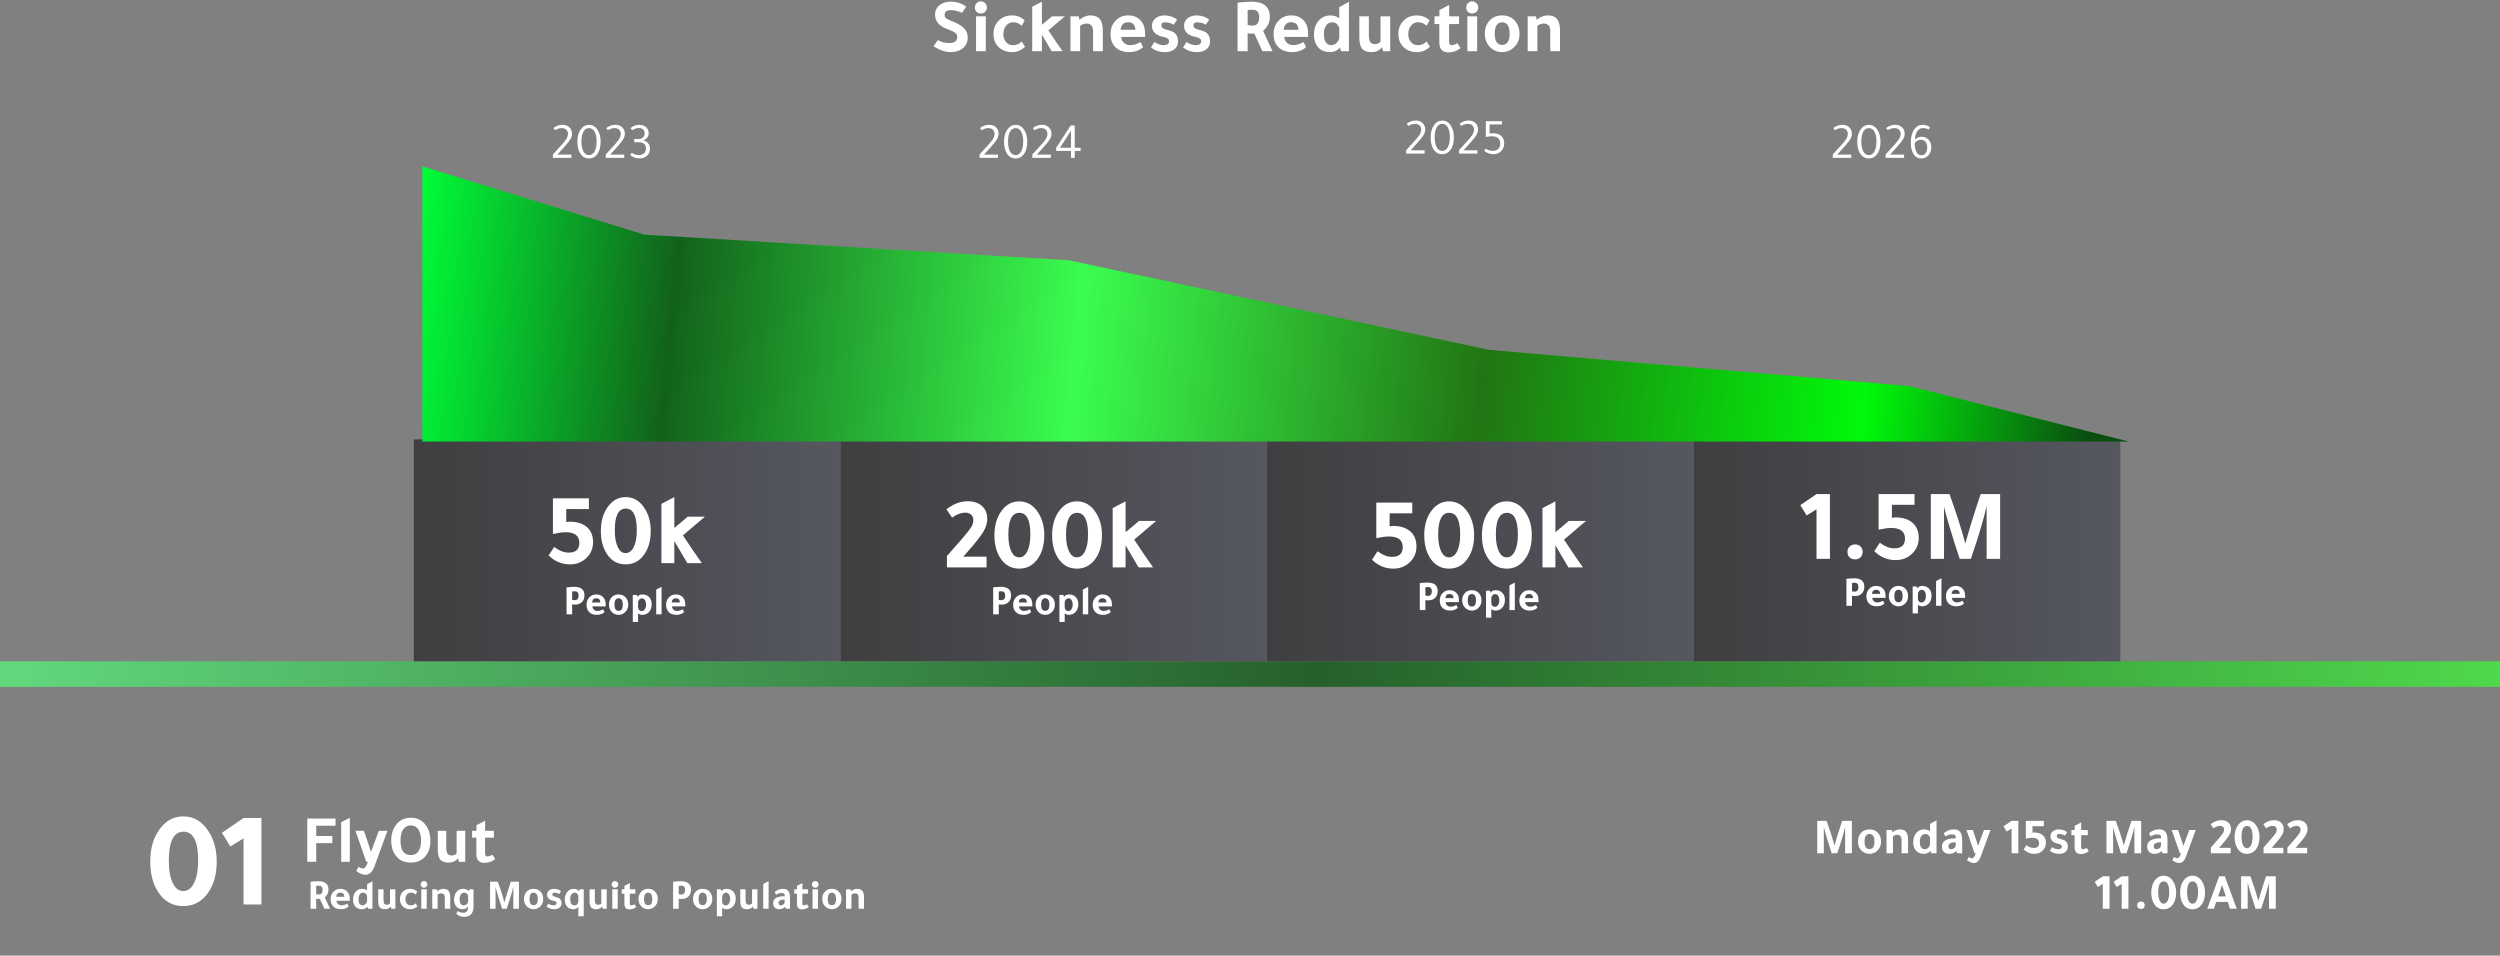 <svg width="586" height="224" viewBox="0 0 586 224" fill="none" xmlns="http://www.w3.org/2000/svg">
<rect x="0" y="0" width="586" height="224" fill="#808080" stroke="none"/>
<path d="M494.468 205.404V213H492.896V207.192C492.784 207.264 492.62 207.364 492.404 207.492C492.092 207.676 491.868 207.816 491.732 207.912C491.628 207.736 491.452 207.444 491.204 207.036L491.132 206.928C491.076 206.824 491.032 206.748 491 206.7C491.256 206.516 491.66 206.24 492.212 205.872C492.5 205.68 492.728 205.524 492.896 205.404H494.468ZM498.898 205.404V213H497.326V207.192C497.214 207.264 497.05 207.364 496.834 207.492C496.522 207.676 496.298 207.816 496.162 207.912C496.058 207.736 495.882 207.444 495.634 207.036L495.562 206.928C495.506 206.824 495.462 206.748 495.43 206.7C495.686 206.516 496.09 206.24 496.642 205.872C496.93 205.68 497.158 205.524 497.326 205.404H498.898ZM502.727 212.172C502.727 212.18 502.727 212.188 502.727 212.196C502.727 212.452 502.647 212.66 502.487 212.82C502.327 212.98 502.115 213.06 501.851 213.06C501.579 213.06 501.359 212.98 501.191 212.82C501.031 212.652 500.951 212.432 500.951 212.16V212.136C500.967 211.888 501.055 211.688 501.215 211.536C501.383 211.384 501.595 211.308 501.851 211.308C502.115 211.308 502.327 211.388 502.487 211.548C502.647 211.708 502.727 211.916 502.727 212.172ZM507.157 205.26C508.085 205.26 508.829 205.704 509.389 206.592C509.861 207.328 510.097 208.204 510.097 209.22C510.097 210.444 509.797 211.424 509.197 212.16C508.669 212.816 507.989 213.144 507.157 213.144C506.205 213.144 505.461 212.72 504.925 211.872C504.477 211.168 504.253 210.284 504.253 209.22C504.253 208.036 504.549 207.064 505.141 206.304C505.677 205.608 506.349 205.26 507.157 205.26ZM507.181 206.604C506.317 206.604 505.885 207.452 505.885 209.148C505.885 210.004 506.009 210.676 506.257 211.164C506.481 211.604 506.777 211.824 507.145 211.824C507.553 211.824 507.873 211.588 508.105 211.116C508.345 210.636 508.465 209.98 508.465 209.148C508.465 207.452 508.037 206.604 507.181 206.604ZM513.919 205.26C514.847 205.26 515.591 205.704 516.151 206.592C516.623 207.328 516.859 208.204 516.859 209.22C516.859 210.444 516.559 211.424 515.959 212.16C515.431 212.816 514.751 213.144 513.919 213.144C512.967 213.144 512.223 212.72 511.687 211.872C511.239 211.168 511.015 210.284 511.015 209.22C511.015 208.036 511.311 207.064 511.903 206.304C512.439 205.608 513.111 205.26 513.919 205.26ZM513.943 206.604C513.079 206.604 512.647 207.452 512.647 209.148C512.647 210.004 512.771 210.676 513.019 211.164C513.243 211.604 513.539 211.824 513.907 211.824C514.315 211.824 514.635 211.588 514.867 211.116C515.107 210.636 515.227 209.98 515.227 209.148C515.227 207.452 514.799 206.604 513.943 206.604ZM520.176 205.404H521.496L524.292 213H522.696C522.56 212.6 522.392 212.072 522.192 211.416H519.468C519.356 211.776 519.184 212.304 518.952 213H517.38L520.176 205.404ZM520.848 207.456C520.624 208.088 520.316 208.976 519.924 210.12H521.748C521.372 209.016 521.072 208.128 520.848 207.456ZM529.356 211.2C529.804 209.56 530.404 207.628 531.156 205.404H533.436V213H531.852V206.832C531.476 208.456 530.86 210.512 530.004 213H528.696C527.792 210.256 527.18 208.22 526.86 206.892V213H525.312V205.404H527.496C528.248 207.452 528.868 209.384 529.356 211.2Z" fill="white"/>
<path d="M430.004 198.2C430.452 196.56 431.052 194.628 431.804 192.404H434.084V200H432.5V193.832C432.124 195.456 431.508 197.512 430.652 200H429.344C428.44 197.256 427.828 195.22 427.508 193.892V200H425.96V192.404H428.144C428.896 194.452 429.516 196.384 430.004 198.2ZM438.211 194.408C439.107 194.408 439.803 194.724 440.299 195.356C440.715 195.884 440.923 196.528 440.923 197.288C440.923 198.176 440.615 198.896 439.999 199.448C439.487 199.912 438.891 200.144 438.211 200.144C437.419 200.144 436.755 199.848 436.219 199.256C435.739 198.72 435.499 198.064 435.499 197.288C435.499 196.408 435.767 195.696 436.303 195.152C436.791 194.656 437.427 194.408 438.211 194.408ZM438.211 199.016C438.987 199.016 439.375 198.44 439.375 197.288C439.375 196.088 438.987 195.488 438.211 195.488C437.435 195.488 437.047 196.088 437.047 197.288C437.047 198.44 437.435 199.016 438.211 199.016ZM443.663 195.08C443.823 194.896 444.063 194.74 444.383 194.612C444.703 194.476 445.007 194.408 445.295 194.408C445.983 194.408 446.479 194.596 446.783 194.972C447.095 195.348 447.251 195.956 447.251 196.796V200H445.727V196.856C445.727 196.072 445.379 195.68 444.683 195.68C444.507 195.68 444.319 195.72 444.119 195.8C443.919 195.872 443.783 195.956 443.711 196.052V200H442.199V194.552H443.483C443.523 194.76 443.563 194.936 443.603 195.08H443.663ZM452.708 200L452.492 199.424C452.364 199.632 452.156 199.804 451.868 199.94C451.58 200.076 451.284 200.144 450.98 200.144C450.124 200.144 449.472 199.86 449.024 199.292C448.648 198.82 448.46 198.212 448.46 197.468C448.46 196.42 448.764 195.612 449.372 195.044C449.828 194.62 450.376 194.408 451.016 194.408C451.568 194.408 452.032 194.56 452.408 194.864V193.124L453.92 192.284V200H452.708ZM452.408 197.924V196.4C452.352 196.136 452.224 195.92 452.024 195.752C451.832 195.576 451.604 195.488 451.34 195.488C450.932 195.488 450.608 195.648 450.368 195.968C450.128 196.288 450.008 196.72 450.008 197.264C450.008 198.456 450.396 199.052 451.172 199.052C451.46 199.052 451.728 198.94 451.976 198.716C452.224 198.484 452.368 198.22 452.408 197.924ZM459.938 200H458.726L458.606 199.484C458.078 199.924 457.542 200.144 456.998 200.144C455.79 200.144 455.186 199.556 455.186 198.38C455.186 197.796 455.438 197.34 455.942 197.012C456.454 196.676 457.21 196.508 458.21 196.508H458.462V196.484C458.462 196.14 458.39 195.904 458.246 195.776C458.102 195.648 457.842 195.584 457.466 195.584C456.938 195.584 456.454 195.752 456.014 196.088C455.87 195.824 455.734 195.564 455.606 195.308C456.062 194.956 456.458 194.72 456.794 194.6C457.138 194.472 457.546 194.408 458.018 194.408C459.298 194.408 459.938 195.208 459.938 196.808V200ZM458.414 197.432H458.234C457.778 197.432 457.41 197.512 457.13 197.672C456.85 197.832 456.71 198.044 456.71 198.308C456.71 198.804 456.926 199.052 457.358 199.052C457.622 199.052 457.854 198.976 458.054 198.824C458.254 198.672 458.374 198.48 458.414 198.248V197.432ZM466.562 194.552C466.242 195.448 465.802 196.652 465.242 198.164C464.834 199.292 464.514 200.168 464.282 200.792C463.906 201.792 463.378 202.292 462.698 202.292C462.17 202.292 461.626 202.064 461.066 201.608C461.226 201.336 461.362 201.096 461.474 200.888C461.77 201.08 462.03 201.176 462.254 201.176C462.582 201.176 462.874 200.784 463.13 200H462.842L460.934 194.552H462.434C462.522 194.816 462.658 195.228 462.842 195.788L462.914 195.98C463.258 197.02 463.506 197.784 463.658 198.272L465.05 194.552H466.562ZM473.093 192.404V200H471.521V194.192C471.409 194.264 471.245 194.364 471.029 194.492C470.717 194.676 470.493 194.816 470.357 194.912C470.253 194.736 470.077 194.444 469.829 194.036L469.757 193.928C469.701 193.824 469.657 193.748 469.625 193.7C469.881 193.516 470.285 193.24 470.837 192.872C471.125 192.68 471.353 192.524 471.521 192.404H473.093ZM479.071 193.664H476.419V195.2C476.515 195.16 476.647 195.14 476.815 195.14C477.695 195.14 478.379 195.36 478.867 195.8C479.331 196.224 479.563 196.804 479.563 197.54C479.563 198.316 479.275 198.96 478.699 199.472C478.195 199.92 477.583 200.144 476.863 200.144C475.903 200.144 475.067 199.796 474.355 199.1L475.003 198.104C475.587 198.544 476.151 198.764 476.695 198.764C477.535 198.764 477.955 198.388 477.955 197.636C477.955 196.796 477.415 196.376 476.335 196.376C475.959 196.376 475.467 196.444 474.859 196.58V192.404H479.071V193.664ZM484.016 195.872C483.624 195.616 483.176 195.488 482.672 195.488C482.288 195.488 482.096 195.652 482.096 195.98C482.096 196.284 482.356 196.5 482.876 196.628C483.524 196.788 483.964 196.968 484.196 197.168C484.532 197.456 484.7 197.888 484.7 198.464C484.7 198.976 484.516 199.384 484.148 199.688C483.788 199.992 483.3 200.144 482.684 200.144C481.812 200.144 481.076 199.896 480.476 199.4L481.028 198.56C481.444 198.888 481.944 199.052 482.528 199.052C482.76 199.052 482.948 198.996 483.092 198.884C483.236 198.772 483.308 198.624 483.308 198.44C483.308 198.104 483.024 197.884 482.456 197.78C481.24 197.548 480.632 196.956 480.632 196.004C480.632 195.548 480.816 195.168 481.184 194.864C481.56 194.56 482.028 194.408 482.588 194.408C483.348 194.408 484.008 194.628 484.568 195.068L484.016 195.872ZM489.376 195.764H487.816V198.464C487.816 198.864 487.948 199.064 488.212 199.064C488.452 199.064 488.752 198.96 489.112 198.752L489.616 199.52C489.048 199.968 488.42 200.192 487.732 200.192C486.772 200.192 486.292 199.664 486.292 198.608V195.764H485.536V194.552H486.304V193.58C486.704 193.364 487.212 193.096 487.828 192.776V194.552H489.376V195.764ZM497.809 198.2C498.257 196.56 498.857 194.628 499.609 192.404H501.889V200H500.305V193.832C499.929 195.456 499.313 197.512 498.457 200H497.149C496.245 197.256 495.633 195.22 495.313 193.892V200H493.765V192.404H495.949C496.701 194.452 497.321 196.384 497.809 198.2ZM508.056 200H506.844L506.724 199.484C506.196 199.924 505.66 200.144 505.116 200.144C503.908 200.144 503.304 199.556 503.304 198.38C503.304 197.796 503.556 197.34 504.06 197.012C504.572 196.676 505.328 196.508 506.328 196.508H506.58V196.484C506.58 196.14 506.508 195.904 506.364 195.776C506.22 195.648 505.96 195.584 505.584 195.584C505.056 195.584 504.572 195.752 504.132 196.088C503.988 195.824 503.852 195.564 503.724 195.308C504.18 194.956 504.576 194.72 504.912 194.6C505.256 194.472 505.664 194.408 506.136 194.408C507.416 194.408 508.056 195.208 508.056 196.808V200ZM506.532 197.432H506.352C505.896 197.432 505.528 197.512 505.248 197.672C504.968 197.832 504.828 198.044 504.828 198.308C504.828 198.804 505.044 199.052 505.476 199.052C505.74 199.052 505.972 198.976 506.172 198.824C506.372 198.672 506.492 198.48 506.532 198.248V197.432ZM514.679 194.552C514.359 195.448 513.919 196.652 513.359 198.164C512.951 199.292 512.631 200.168 512.399 200.792C512.023 201.792 511.495 202.292 510.815 202.292C510.287 202.292 509.743 202.064 509.183 201.608C509.343 201.336 509.479 201.096 509.591 200.888C509.887 201.08 510.147 201.176 510.371 201.176C510.699 201.176 510.991 200.784 511.247 200H510.959L509.051 194.552H510.551C510.639 194.816 510.775 195.228 510.959 195.788L511.031 195.98C511.375 197.02 511.623 197.784 511.775 198.272L513.167 194.552H514.679ZM518.222 200V198.668C518.414 198.452 518.67 198.16 518.99 197.792C519.494 197.232 519.866 196.808 520.106 196.52C520.642 195.88 520.978 195.444 521.114 195.212C521.25 194.972 521.318 194.708 521.318 194.42C521.318 194.18 521.23 193.98 521.054 193.82C520.878 193.66 520.654 193.58 520.382 193.58C519.91 193.58 519.39 193.772 518.822 194.156L518.162 193.196C518.962 192.564 519.798 192.248 520.67 192.248C521.366 192.248 521.922 192.436 522.338 192.812C522.746 193.18 522.95 193.688 522.95 194.336C522.95 194.816 522.79 195.32 522.47 195.848C522.158 196.368 521.546 197.144 520.634 198.176C520.41 198.432 520.246 198.62 520.142 198.74H522.866V200H518.222ZM526.692 192.26C527.62 192.26 528.364 192.704 528.924 193.592C529.396 194.328 529.632 195.204 529.632 196.22C529.632 197.444 529.332 198.424 528.732 199.16C528.204 199.816 527.524 200.144 526.692 200.144C525.74 200.144 524.996 199.72 524.46 198.872C524.012 198.168 523.788 197.284 523.788 196.22C523.788 195.036 524.084 194.064 524.676 193.304C525.212 192.608 525.884 192.26 526.692 192.26ZM526.716 193.604C525.852 193.604 525.42 194.452 525.42 196.148C525.42 197.004 525.544 197.676 525.792 198.164C526.016 198.604 526.312 198.824 526.68 198.824C527.088 198.824 527.408 198.588 527.64 198.116C527.88 197.636 528 196.98 528 196.148C528 194.452 527.572 193.604 526.716 193.604ZM530.574 200V198.668C530.766 198.452 531.022 198.16 531.342 197.792C531.846 197.232 532.218 196.808 532.458 196.52C532.994 195.88 533.33 195.444 533.466 195.212C533.602 194.972 533.67 194.708 533.67 194.42C533.67 194.18 533.582 193.98 533.406 193.82C533.23 193.66 533.006 193.58 532.734 193.58C532.262 193.58 531.742 193.772 531.174 194.156L530.514 193.196C531.314 192.564 532.15 192.248 533.022 192.248C533.718 192.248 534.274 192.436 534.69 192.812C535.098 193.18 535.302 193.688 535.302 194.336C535.302 194.816 535.142 195.32 534.822 195.848C534.51 196.368 533.898 197.144 532.986 198.176C532.762 198.432 532.598 198.62 532.494 198.74H535.218V200H530.574ZM536.164 200V198.668C536.356 198.452 536.612 198.16 536.932 197.792C537.436 197.232 537.808 196.808 538.048 196.52C538.584 195.88 538.92 195.444 539.056 195.212C539.192 194.972 539.26 194.708 539.26 194.42C539.26 194.18 539.172 193.98 538.996 193.82C538.82 193.66 538.596 193.58 538.324 193.58C537.852 193.58 537.332 193.772 536.764 194.156L536.104 193.196C536.904 192.564 537.74 192.248 538.612 192.248C539.308 192.248 539.864 192.436 540.28 192.812C540.688 193.18 540.892 193.688 540.892 194.336C540.892 194.816 540.732 195.32 540.412 195.848C540.1 196.368 539.488 197.144 538.576 198.176C538.352 198.432 538.188 198.62 538.084 198.74H540.808V200H536.164Z" fill="white"/>
<path d="M72.024 202V191.872H78.648V193.552H74.12V195.952H77.896V197.632H74.12V202H72.024ZM81.995 191.68V202H79.979V192.736L81.995 191.68ZM90.822 194.736C90.395 195.931 89.809 197.536 89.062 199.552C88.518 201.056 88.091 202.224 87.782 203.056C87.281 204.389 86.577 205.056 85.67 205.056C84.966 205.056 84.241 204.752 83.494 204.144C83.707 203.781 83.889 203.461 84.038 203.184C84.433 203.44 84.779 203.568 85.078 203.568C85.516 203.568 85.905 203.045 86.246 202H85.862L83.318 194.736H85.318C85.436 195.088 85.617 195.637 85.862 196.384L85.958 196.64C86.417 198.027 86.748 199.045 86.95 199.696L88.806 194.736H90.822ZM96.294 191.68C97.852 191.68 99.052 192.299 99.894 193.536C100.556 194.507 100.887 195.68 100.887 197.056C100.887 198.635 100.455 199.899 99.591 200.848C98.769 201.744 97.671 202.192 96.294 202.192C94.716 202.192 93.516 201.616 92.695 200.464C92.033 199.557 91.703 198.421 91.703 197.056C91.703 195.456 92.135 194.149 92.999 193.136C93.82 192.165 94.918 191.68 96.294 191.68ZM96.294 200.432C97.062 200.432 97.654 200.144 98.07 199.568C98.487 198.981 98.695 198.144 98.695 197.056C98.695 195.893 98.465 194.987 98.007 194.336C97.58 193.76 97.009 193.472 96.294 193.472C95.526 193.472 94.929 193.787 94.502 194.416C94.087 195.045 93.879 195.925 93.879 197.056C93.879 199.307 94.684 200.432 96.294 200.432ZM107.355 201.168C106.822 201.851 106.091 202.192 105.163 202.192C104.246 202.192 103.59 201.957 103.195 201.488C102.811 201.008 102.619 200.208 102.619 199.088V194.736H104.603V198.56C104.603 199.285 104.699 199.797 104.891 200.096C105.083 200.384 105.414 200.528 105.883 200.528C106.086 200.528 106.315 200.475 106.571 200.368C106.827 200.261 106.982 200.149 107.035 200.032V194.736H109.051V202H107.547L107.371 201.168H107.355ZM115.773 196.352H113.693V199.952C113.693 200.485 113.869 200.752 114.221 200.752C114.541 200.752 114.941 200.613 115.421 200.336L116.093 201.36C115.335 201.957 114.498 202.256 113.581 202.256C112.301 202.256 111.661 201.552 111.661 200.144V196.352H110.653V194.736H111.677V193.44C112.21 193.152 112.887 192.795 113.709 192.368V194.736H115.773V196.352Z" fill="white"/>
<path d="M72.8 213V206.68C72.893 206.66 73.157 206.633 73.59 206.6C74.023 206.567 74.353 206.55 74.58 206.55C76.193 206.55 77 207.21 77 208.53C77 209.243 76.71 209.85 76.13 210.35C76.37 210.903 76.78 211.787 77.36 213H76.04C75.713 212.287 75.36 211.52 74.98 210.7C74.907 210.713 74.807 210.72 74.68 210.72C74.387 210.72 74.197 210.693 74.11 210.64V213H72.8ZM74.11 207.67V209.58C74.31 209.64 74.527 209.67 74.76 209.67C75.333 209.67 75.62 209.29 75.62 208.53C75.62 207.91 75.323 207.6 74.73 207.6C74.39 207.6 74.183 207.623 74.11 207.67ZM81.987 211.14H78.867C78.894 211.447 79.017 211.703 79.237 211.91C79.464 212.11 79.731 212.21 80.037 212.21C80.471 212.21 80.924 212.077 81.397 211.81L81.717 212.48C81.237 212.907 80.637 213.12 79.917 213.12C79.144 213.12 78.541 212.9 78.107 212.46C77.694 212.047 77.487 211.477 77.487 210.75C77.487 210.037 77.721 209.447 78.187 208.98C78.607 208.553 79.141 208.34 79.787 208.34C80.507 208.34 81.067 208.583 81.467 209.07C81.814 209.483 81.987 210.02 81.987 210.68V211.14ZM78.797 210.21H80.727C80.694 209.557 80.377 209.23 79.777 209.23C79.197 209.23 78.871 209.557 78.797 210.21ZM86.291 213L86.111 212.52C86.004 212.693 85.831 212.837 85.591 212.95C85.351 213.063 85.104 213.12 84.851 213.12C84.138 213.12 83.594 212.883 83.221 212.41C82.908 212.017 82.751 211.51 82.751 210.89C82.751 210.017 83.004 209.343 83.511 208.87C83.891 208.517 84.348 208.34 84.881 208.34C85.341 208.34 85.728 208.467 86.041 208.72V207.27L87.301 206.57V213H86.291ZM86.041 211.27V210C85.994 209.78 85.888 209.6 85.721 209.46C85.561 209.313 85.371 209.24 85.151 209.24C84.811 209.24 84.541 209.373 84.341 209.64C84.141 209.907 84.041 210.267 84.041 210.72C84.041 211.713 84.364 212.21 85.011 212.21C85.251 212.21 85.474 212.117 85.681 211.93C85.888 211.737 86.008 211.517 86.041 211.27ZM91.617 212.48C91.283 212.907 90.827 213.12 90.247 213.12C89.673 213.12 89.263 212.973 89.017 212.68C88.777 212.38 88.657 211.88 88.657 211.18V208.46H89.897V210.85C89.897 211.303 89.957 211.623 90.077 211.81C90.197 211.99 90.403 212.08 90.697 212.08C90.823 212.08 90.967 212.047 91.127 211.98C91.287 211.913 91.383 211.843 91.417 211.77V208.46H92.677V213H91.737L91.627 212.48H91.617ZM97.847 212.42C97.374 212.887 96.814 213.12 96.167 213.12C95.394 213.12 94.781 212.873 94.327 212.38C93.934 211.947 93.737 211.403 93.737 210.75C93.737 210.017 93.991 209.417 94.497 208.95C94.937 208.543 95.474 208.34 96.107 208.34C96.807 208.34 97.371 208.56 97.797 209L97.417 209.68C97.077 209.38 96.707 209.23 96.307 209.23C95.934 209.23 95.627 209.377 95.387 209.67C95.147 209.957 95.027 210.327 95.027 210.78C95.027 211.2 95.144 211.547 95.377 211.82C95.617 212.087 95.921 212.22 96.287 212.22C96.727 212.22 97.104 212.057 97.417 211.73L97.847 212.42ZM100.023 208.46V213H98.753V208.46H100.023ZM98.603 207.3C98.603 207.087 98.676 206.903 98.823 206.75C98.976 206.59 99.156 206.51 99.363 206.51C99.583 206.51 99.77 206.587 99.923 206.74C100.083 206.893 100.163 207.08 100.163 207.3C100.163 207.533 100.086 207.723 99.933 207.87C99.786 208.017 99.596 208.09 99.363 208.09C99.143 208.09 98.96 208.017 98.813 207.87C98.673 207.717 98.603 207.527 98.603 207.3ZM102.543 208.9C102.676 208.747 102.876 208.617 103.143 208.51C103.409 208.397 103.663 208.34 103.903 208.34C104.476 208.34 104.889 208.497 105.143 208.81C105.403 209.123 105.533 209.63 105.533 210.33V213H104.263V210.38C104.263 209.727 103.973 209.4 103.393 209.4C103.246 209.4 103.089 209.433 102.923 209.5C102.756 209.56 102.643 209.63 102.583 209.71V213H101.323V208.46H102.393C102.426 208.633 102.459 208.78 102.493 208.9H102.543ZM109.72 212.45C109.42 212.897 108.997 213.12 108.45 213.12C107.783 213.12 107.267 212.883 106.9 212.41C106.587 212.01 106.43 211.503 106.43 210.89C106.43 210.017 106.683 209.343 107.19 208.87C107.577 208.517 108.033 208.34 108.56 208.34C108.98 208.34 109.337 208.443 109.63 208.65C109.823 208.783 109.92 208.883 109.92 208.95L110.02 208.46H110.99V212.53C110.99 213.297 110.8 213.887 110.42 214.3C110.047 214.707 109.513 214.91 108.82 214.91C108.1 214.91 107.477 214.67 106.95 214.19L107.27 213.55C107.677 213.817 108.133 213.95 108.64 213.95C109.36 213.95 109.72 213.45 109.72 212.45ZM109.72 210C109.693 209.793 109.59 209.617 109.41 209.47C109.237 209.317 109.043 209.24 108.83 209.24C108.497 209.24 108.23 209.373 108.03 209.64C107.83 209.907 107.73 210.267 107.73 210.72C107.73 211.713 108.057 212.21 108.71 212.21C108.983 212.21 109.22 212.107 109.42 211.9C109.62 211.687 109.72 211.437 109.72 211.15V210ZM118.24 211.5C118.614 210.133 119.114 208.523 119.74 206.67H121.64V213H120.32V207.86C120.007 209.213 119.494 210.927 118.78 213H117.69C116.937 210.713 116.427 209.017 116.16 207.91V213H114.87V206.67H116.69C117.317 208.377 117.834 209.987 118.24 211.5ZM125.079 208.34C125.826 208.34 126.406 208.603 126.819 209.13C127.166 209.57 127.339 210.107 127.339 210.74C127.339 211.48 127.083 212.08 126.569 212.54C126.143 212.927 125.646 213.12 125.079 213.12C124.419 213.12 123.866 212.873 123.419 212.38C123.019 211.933 122.819 211.387 122.819 210.74C122.819 210.007 123.043 209.413 123.489 208.96C123.896 208.547 124.426 208.34 125.079 208.34ZM125.079 212.18C125.726 212.18 126.049 211.7 126.049 210.74C126.049 209.74 125.726 209.24 125.079 209.24C124.433 209.24 124.109 209.74 124.109 210.74C124.109 211.7 124.433 212.18 125.079 212.18ZM131.053 209.56C130.726 209.347 130.353 209.24 129.933 209.24C129.613 209.24 129.453 209.377 129.453 209.65C129.453 209.903 129.669 210.083 130.103 210.19C130.643 210.323 131.009 210.473 131.203 210.64C131.483 210.88 131.623 211.24 131.623 211.72C131.623 212.147 131.469 212.487 131.163 212.74C130.863 212.993 130.456 213.12 129.943 213.12C129.216 213.12 128.603 212.913 128.103 212.5L128.563 211.8C128.909 212.073 129.326 212.21 129.813 212.21C130.006 212.21 130.163 212.163 130.283 212.07C130.403 211.977 130.463 211.853 130.463 211.7C130.463 211.42 130.226 211.237 129.753 211.15C128.739 210.957 128.233 210.463 128.233 209.67C128.233 209.29 128.386 208.973 128.693 208.72C129.006 208.467 129.396 208.34 129.863 208.34C130.496 208.34 131.046 208.523 131.513 208.89L131.053 209.56ZM135.56 214.77V212.53C135.527 212.663 135.383 212.797 135.13 212.93C134.883 213.057 134.647 213.12 134.42 213.12C133.72 213.12 133.19 212.877 132.83 212.39C132.53 211.99 132.38 211.48 132.38 210.86C132.38 210.02 132.627 209.367 133.12 208.9C133.507 208.527 133.977 208.34 134.53 208.34C135.05 208.34 135.46 208.543 135.76 208.95L135.83 208.46H136.83V214.77H135.56ZM135.56 211.16V210.05C135.56 210.043 135.56 210.033 135.56 210.02C135.56 209.833 135.473 209.657 135.3 209.49C135.133 209.323 134.953 209.24 134.76 209.24C134.427 209.24 134.16 209.373 133.96 209.64C133.76 209.907 133.66 210.267 133.66 210.72C133.66 211.713 134.003 212.21 134.69 212.21C134.943 212.21 135.15 212.117 135.31 211.93C135.477 211.743 135.56 211.503 135.56 211.21C135.56 211.19 135.56 211.173 135.56 211.16ZM141.148 212.48C140.814 212.907 140.358 213.12 139.778 213.12C139.204 213.12 138.794 212.973 138.548 212.68C138.308 212.38 138.188 211.88 138.188 211.18V208.46H139.428V210.85C139.428 211.303 139.488 211.623 139.608 211.81C139.728 211.99 139.934 212.08 140.228 212.08C140.354 212.08 140.498 212.047 140.658 211.98C140.818 211.913 140.914 211.843 140.948 211.77V208.46H142.208V213H141.268L141.158 212.48H141.148ZM144.789 208.46V213H143.519V208.46H144.789ZM143.369 207.3C143.369 207.087 143.442 206.903 143.589 206.75C143.742 206.59 143.922 206.51 144.129 206.51C144.349 206.51 144.535 206.587 144.689 206.74C144.849 206.893 144.929 207.08 144.929 207.3C144.929 207.533 144.852 207.723 144.699 207.87C144.552 208.017 144.362 208.09 144.129 208.09C143.909 208.09 143.725 208.017 143.579 207.87C143.439 207.717 143.369 207.527 143.369 207.3ZM148.928 209.47H147.628V211.72C147.628 212.053 147.738 212.22 147.958 212.22C148.158 212.22 148.408 212.133 148.708 211.96L149.128 212.6C148.655 212.973 148.132 213.16 147.558 213.16C146.758 213.16 146.358 212.72 146.358 211.84V209.47H145.728V208.46H146.368V207.65C146.702 207.47 147.125 207.247 147.638 206.98V208.46H148.928V209.47ZM151.925 208.34C152.672 208.34 153.252 208.603 153.665 209.13C154.012 209.57 154.185 210.107 154.185 210.74C154.185 211.48 153.928 212.08 153.415 212.54C152.988 212.927 152.492 213.12 151.925 213.12C151.265 213.12 150.712 212.873 150.265 212.38C149.865 211.933 149.665 211.387 149.665 210.74C149.665 210.007 149.888 209.413 150.335 208.96C150.742 208.547 151.272 208.34 151.925 208.34ZM151.925 212.18C152.572 212.18 152.895 211.7 152.895 210.74C152.895 209.74 152.572 209.24 151.925 209.24C151.278 209.24 150.955 209.74 150.955 210.74C150.955 211.7 151.278 212.18 151.925 212.18ZM157.771 213V206.68C157.864 206.66 158.127 206.633 158.561 206.6C158.994 206.567 159.324 206.55 159.551 206.55C161.164 206.55 161.971 207.21 161.971 208.53C161.971 209.35 161.691 209.95 161.131 210.33C160.757 210.59 160.317 210.72 159.811 210.72C159.411 210.72 159.167 210.693 159.081 210.64V213H157.771ZM159.081 207.67V209.58C159.254 209.647 159.471 209.68 159.731 209.68C159.997 209.68 160.207 209.587 160.361 209.4C160.514 209.207 160.591 208.943 160.591 208.61C160.591 207.937 160.294 207.6 159.701 207.6C159.361 207.6 159.154 207.623 159.081 207.67ZM164.708 208.34C165.455 208.34 166.035 208.603 166.448 209.13C166.795 209.57 166.968 210.107 166.968 210.74C166.968 211.48 166.712 212.08 166.198 212.54C165.772 212.927 165.275 213.12 164.708 213.12C164.048 213.12 163.495 212.873 163.048 212.38C162.648 211.933 162.448 211.387 162.448 210.74C162.448 210.007 162.672 209.413 163.118 208.96C163.525 208.547 164.055 208.34 164.708 208.34ZM164.708 212.18C165.355 212.18 165.678 211.7 165.678 210.74C165.678 209.74 165.355 209.24 164.708 209.24C164.062 209.24 163.738 209.74 163.738 210.74C163.738 211.7 164.062 212.18 164.708 212.18ZM168.982 208.46L169.102 208.89C169.382 208.523 169.775 208.34 170.282 208.34C170.995 208.34 171.552 208.58 171.952 209.06C172.292 209.473 172.462 210 172.462 210.64C172.462 211.48 172.208 212.127 171.702 212.58C171.302 212.94 170.812 213.12 170.232 213.12C170.058 213.12 169.875 213.083 169.682 213.01C169.488 212.937 169.352 212.853 169.272 212.76V214.78H168.032V208.46H168.982ZM169.272 210.23V211.39C169.272 211.623 169.352 211.823 169.512 211.99C169.678 212.157 169.872 212.24 170.092 212.24C170.392 212.24 170.642 212.097 170.842 211.81C171.042 211.523 171.142 211.167 171.142 210.74C171.142 210.287 171.052 209.927 170.872 209.66C170.698 209.387 170.462 209.25 170.162 209.25C169.928 209.25 169.722 209.35 169.542 209.55C169.362 209.743 169.272 209.97 169.272 210.23ZM176.48 212.48C176.147 212.907 175.69 213.12 175.11 213.12C174.537 213.12 174.127 212.973 173.88 212.68C173.64 212.38 173.52 211.88 173.52 211.18V208.46H174.76V210.85C174.76 211.303 174.82 211.623 174.94 211.81C175.06 211.99 175.267 212.08 175.56 212.08C175.687 212.08 175.83 212.047 175.99 211.98C176.15 211.913 176.247 211.843 176.28 211.77V208.46H177.54V213H176.6L176.49 212.48H176.48ZM180.161 206.55V213H178.901V207.21L180.161 206.55ZM185.178 213H184.168L184.068 212.57C183.628 212.937 183.181 213.12 182.728 213.12C181.721 213.12 181.218 212.63 181.218 211.65C181.218 211.163 181.428 210.783 181.848 210.51C182.275 210.23 182.905 210.09 183.738 210.09H183.948V210.07C183.948 209.783 183.888 209.587 183.768 209.48C183.648 209.373 183.431 209.32 183.118 209.32C182.678 209.32 182.275 209.46 181.908 209.74C181.788 209.52 181.675 209.303 181.568 209.09C181.948 208.797 182.278 208.6 182.558 208.5C182.845 208.393 183.185 208.34 183.578 208.34C184.645 208.34 185.178 209.007 185.178 210.34V213ZM183.908 210.86H183.758C183.378 210.86 183.071 210.927 182.838 211.06C182.605 211.193 182.488 211.37 182.488 211.59C182.488 212.003 182.668 212.21 183.028 212.21C183.248 212.21 183.441 212.147 183.608 212.02C183.775 211.893 183.875 211.733 183.908 211.54V210.86ZM189.377 209.47H188.077V211.72C188.077 212.053 188.187 212.22 188.407 212.22C188.607 212.22 188.857 212.133 189.157 211.96L189.577 212.6C189.104 212.973 188.581 213.16 188.007 213.16C187.207 213.16 186.807 212.72 186.807 211.84V209.47H186.177V208.46H186.817V207.65C187.151 207.47 187.574 207.247 188.087 206.98V208.46H189.377V209.47ZM191.732 208.46V213H190.462V208.46H191.732ZM190.312 207.3C190.312 207.087 190.385 206.903 190.532 206.75C190.685 206.59 190.865 206.51 191.072 206.51C191.292 206.51 191.479 206.587 191.632 206.74C191.792 206.893 191.872 207.08 191.872 207.3C191.872 207.533 191.795 207.723 191.642 207.87C191.495 208.017 191.305 208.09 191.072 208.09C190.852 208.09 190.669 208.017 190.522 207.87C190.382 207.717 190.312 207.527 190.312 207.3ZM194.992 208.34C195.738 208.34 196.318 208.603 196.732 209.13C197.078 209.57 197.252 210.107 197.252 210.74C197.252 211.48 196.995 212.08 196.482 212.54C196.055 212.927 195.558 213.12 194.992 213.12C194.332 213.12 193.778 212.873 193.332 212.38C192.932 211.933 192.732 211.387 192.732 210.74C192.732 210.007 192.955 209.413 193.402 208.96C193.808 208.547 194.338 208.34 194.992 208.34ZM194.992 212.18C195.638 212.18 195.962 211.7 195.962 210.74C195.962 209.74 195.638 209.24 194.992 209.24C194.345 209.24 194.022 209.74 194.022 210.74C194.022 211.7 194.345 212.18 194.992 212.18ZM199.535 208.9C199.668 208.747 199.868 208.617 200.135 208.51C200.401 208.397 200.655 208.34 200.895 208.34C201.468 208.34 201.881 208.497 202.135 208.81C202.395 209.123 202.525 209.63 202.525 210.33V213H201.255V210.38C201.255 209.727 200.965 209.4 200.385 209.4C200.238 209.4 200.081 209.433 199.915 209.5C199.748 209.56 199.635 209.63 199.575 209.71V213H198.315V208.46H199.385C199.418 208.633 199.451 208.78 199.485 208.9H199.535Z" fill="white"/>
<path d="M42.96 191.36C45.435 191.36 47.419 192.544 48.912 194.912C50.171 196.875 50.8 199.211 50.8 201.92C50.8 205.184 50 207.797 48.4 209.76C46.992 211.509 45.179 212.384 42.96 212.384C40.421 212.384 38.437 211.253 37.008 208.992C35.813 207.115 35.216 204.757 35.216 201.92C35.216 198.763 36.005 196.171 37.584 194.144C39.013 192.288 40.805 191.36 42.96 191.36ZM43.024 194.944C40.72 194.944 39.568 197.205 39.568 201.728C39.568 204.011 39.899 205.803 40.56 207.104C41.157 208.277 41.947 208.864 42.928 208.864C44.016 208.864 44.869 208.235 45.488 206.976C46.128 205.696 46.448 203.947 46.448 201.728C46.448 197.205 45.307 194.944 43.024 194.944ZM61.279 191.744V212H57.087V196.512C56.789 196.704 56.351 196.971 55.775 197.312C54.943 197.803 54.346 198.176 53.983 198.432C53.706 197.963 53.237 197.184 52.575 196.096L52.383 195.808C52.234 195.531 52.117 195.328 52.031 195.2C52.714 194.709 53.791 193.973 55.263 192.992C56.031 192.48 56.639 192.064 57.087 191.744H61.279Z" fill="white"/>
<rect y="155" width="586" height="6" fill="url(#paint0_linear_1514_28)" fill-opacity="0.7"/>
<path d="M129.6 37V36.208L131.724 33.88C132.244 33.304 132.608 32.832 132.816 32.464C133.024 32.088 133.128 31.712 133.128 31.336C133.128 30.944 132.992 30.628 132.72 30.388C132.456 30.148 132.104 30.028 131.664 30.028C131.136 30.028 130.616 30.196 130.104 30.532L129.732 30.004C130.396 29.5 131.108 29.248 131.868 29.248C132.54 29.248 133.084 29.46 133.5 29.884C133.884 30.268 134.076 30.752 134.076 31.336C134.076 31.76 133.96 32.176 133.728 32.584C133.504 32.984 133.08 33.532 132.456 34.228L130.644 36.244H133.932V37H129.6ZM140.79 33.22C140.79 34.476 140.514 35.464 139.962 36.184C139.482 36.824 138.85 37.144 138.066 37.144C137.162 37.144 136.462 36.732 135.966 35.908C135.55 35.204 135.342 34.308 135.342 33.22C135.342 32.004 135.618 31.024 136.17 30.28C136.666 29.6 137.298 29.26 138.066 29.26C138.938 29.26 139.63 29.692 140.142 30.556C140.574 31.284 140.79 32.172 140.79 33.22ZM138.054 30.028C137.502 30.028 137.07 30.304 136.758 30.856C136.446 31.408 136.29 32.172 136.29 33.148C136.29 34.188 136.458 34.996 136.794 35.572C137.106 36.1 137.526 36.364 138.054 36.364C138.606 36.364 139.042 36.08 139.362 35.512C139.682 34.936 139.842 34.148 139.842 33.148C139.842 32.124 139.666 31.336 139.314 30.784C139.002 30.28 138.582 30.028 138.054 30.028ZM141.987 37V36.208L144.111 33.88C144.631 33.304 144.995 32.832 145.203 32.464C145.411 32.088 145.515 31.712 145.515 31.336C145.515 30.944 145.379 30.628 145.107 30.388C144.843 30.148 144.491 30.028 144.051 30.028C143.523 30.028 143.003 30.196 142.491 30.532L142.119 30.004C142.783 29.5 143.495 29.248 144.255 29.248C144.927 29.248 145.471 29.46 145.887 29.884C146.271 30.268 146.463 30.752 146.463 31.336C146.463 31.76 146.347 32.176 146.115 32.584C145.891 32.984 145.467 33.532 144.843 34.228L143.031 36.244H146.319V37H141.987ZM148.172 30.544L147.812 30.016C148.38 29.512 149.06 29.26 149.852 29.26C150.5 29.26 151.036 29.452 151.46 29.836C151.852 30.196 152.048 30.656 152.048 31.216C152.048 31.616 151.928 31.972 151.688 32.284C151.448 32.588 151.132 32.788 150.74 32.884C151.244 33.004 151.64 33.236 151.928 33.58C152.216 33.924 152.36 34.34 152.36 34.828C152.36 35.636 152.056 36.252 151.448 36.676C151 36.98 150.472 37.132 149.864 37.132C149.096 37.132 148.38 36.868 147.716 36.34L148.1 35.824C148.604 36.176 149.156 36.352 149.756 36.352C150.252 36.352 150.652 36.212 150.956 35.932C151.26 35.652 151.412 35.28 151.412 34.816C151.412 33.832 150.824 33.34 149.648 33.34H148.664V32.584H149.648C150.096 32.584 150.448 32.468 150.704 32.236C150.968 32.004 151.1 31.684 151.1 31.276C151.1 30.436 150.632 30.016 149.696 30.016C149.208 30.016 148.7 30.192 148.172 30.544Z" fill="white"/>
<path d="M429.6 37V36.208L431.724 33.88C432.244 33.304 432.608 32.832 432.816 32.464C433.024 32.088 433.128 31.712 433.128 31.336C433.128 30.944 432.992 30.628 432.72 30.388C432.456 30.148 432.104 30.028 431.664 30.028C431.136 30.028 430.616 30.196 430.104 30.532L429.732 30.004C430.396 29.5 431.108 29.248 431.868 29.248C432.54 29.248 433.084 29.46 433.5 29.884C433.884 30.268 434.076 30.752 434.076 31.336C434.076 31.76 433.96 32.176 433.728 32.584C433.504 32.984 433.08 33.532 432.456 34.228L430.644 36.244H433.932V37H429.6ZM440.79 33.22C440.79 34.476 440.514 35.464 439.962 36.184C439.482 36.824 438.85 37.144 438.066 37.144C437.162 37.144 436.462 36.732 435.966 35.908C435.55 35.204 435.342 34.308 435.342 33.22C435.342 32.004 435.618 31.024 436.17 30.28C436.666 29.6 437.298 29.26 438.066 29.26C438.938 29.26 439.63 29.692 440.142 30.556C440.574 31.284 440.79 32.172 440.79 33.22ZM438.054 30.028C437.502 30.028 437.07 30.304 436.758 30.856C436.446 31.408 436.29 32.172 436.29 33.148C436.29 34.188 436.458 34.996 436.794 35.572C437.106 36.1 437.526 36.364 438.054 36.364C438.606 36.364 439.042 36.08 439.362 35.512C439.682 34.936 439.842 34.148 439.842 33.148C439.842 32.124 439.666 31.336 439.314 30.784C439.002 30.28 438.582 30.028 438.054 30.028ZM441.987 37V36.208L444.111 33.88C444.631 33.304 444.995 32.832 445.203 32.464C445.411 32.088 445.515 31.712 445.515 31.336C445.515 30.944 445.379 30.628 445.107 30.388C444.843 30.148 444.491 30.028 444.051 30.028C443.523 30.028 443.003 30.196 442.491 30.532L442.119 30.004C442.783 29.5 443.495 29.248 444.255 29.248C444.927 29.248 445.471 29.46 445.887 29.884C446.271 30.268 446.463 30.752 446.463 31.336C446.463 31.76 446.347 32.176 446.115 32.584C445.891 32.984 445.467 33.532 444.843 34.228L443.031 36.244H446.319V37H441.987ZM452.408 29.86L452.096 30.364C451.672 30.14 451.212 30.028 450.716 30.028C450.18 30.028 449.744 30.272 449.408 30.76C449.072 31.248 448.888 31.904 448.856 32.728C449.288 32.28 449.804 32.056 450.404 32.056C451.044 32.056 451.576 32.264 452 32.68C452.464 33.128 452.696 33.756 452.696 34.564C452.696 35.284 452.464 35.9 452 36.412C451.568 36.9 451.024 37.144 450.368 37.144C449.488 37.144 448.832 36.724 448.4 35.884C448.064 35.236 447.896 34.432 447.896 33.472C447.896 32.112 448.176 31.048 448.736 30.28C449.232 29.6 449.876 29.26 450.668 29.26C451.324 29.26 451.904 29.46 452.408 29.86ZM448.808 33.556C448.816 34.476 448.968 35.192 449.264 35.704C449.536 36.16 449.9 36.388 450.356 36.388C450.772 36.388 451.108 36.224 451.364 35.896C451.62 35.56 451.748 35.116 451.748 34.564C451.748 33.988 451.616 33.544 451.352 33.232C451.088 32.92 450.72 32.764 450.248 32.764C449.648 32.764 449.168 33.028 448.808 33.556Z" fill="white"/>
<path d="M329.6 36V35.208L331.724 32.88C332.244 32.304 332.608 31.832 332.816 31.464C333.024 31.088 333.128 30.712 333.128 30.336C333.128 29.944 332.992 29.628 332.72 29.388C332.456 29.148 332.104 29.028 331.664 29.028C331.136 29.028 330.616 29.196 330.104 29.532L329.732 29.004C330.396 28.5 331.108 28.248 331.868 28.248C332.54 28.248 333.084 28.46 333.5 28.884C333.884 29.268 334.076 29.752 334.076 30.336C334.076 30.76 333.96 31.176 333.728 31.584C333.504 31.984 333.08 32.532 332.456 33.228L330.644 35.244H333.932V36H329.6ZM340.79 32.22C340.79 33.476 340.514 34.464 339.962 35.184C339.482 35.824 338.85 36.144 338.066 36.144C337.162 36.144 336.462 35.732 335.966 34.908C335.55 34.204 335.342 33.308 335.342 32.22C335.342 31.004 335.618 30.024 336.17 29.28C336.666 28.6 337.298 28.26 338.066 28.26C338.938 28.26 339.63 28.692 340.142 29.556C340.574 30.284 340.79 31.172 340.79 32.22ZM338.054 29.028C337.502 29.028 337.07 29.304 336.758 29.856C336.446 30.408 336.29 31.172 336.29 32.148C336.29 33.188 336.458 33.996 336.794 34.572C337.106 35.1 337.526 35.364 338.054 35.364C338.606 35.364 339.042 35.08 339.362 34.512C339.682 33.936 339.842 33.148 339.842 32.148C339.842 31.124 339.666 30.336 339.314 29.784C339.002 29.28 338.582 29.028 338.054 29.028ZM341.987 36V35.208L344.111 32.88C344.631 32.304 344.995 31.832 345.203 31.464C345.411 31.088 345.515 30.712 345.515 30.336C345.515 29.944 345.379 29.628 345.107 29.388C344.843 29.148 344.491 29.028 344.051 29.028C343.523 29.028 343.003 29.196 342.491 29.532L342.119 29.004C342.783 28.5 343.495 28.248 344.255 28.248C344.927 28.248 345.471 28.46 345.887 28.884C346.271 29.268 346.463 29.752 346.463 30.336C346.463 30.76 346.347 31.176 346.115 31.584C345.891 31.984 345.467 32.532 344.843 33.228L343.031 35.244H346.319V36H341.987ZM352.072 29.16H349.168V31.296C349.408 31.256 349.688 31.236 350.008 31.236C350.816 31.236 351.456 31.46 351.928 31.908C352.368 32.332 352.588 32.904 352.588 33.624C352.588 34.416 352.304 35.056 351.736 35.544C351.272 35.944 350.72 36.144 350.08 36.144C349.24 36.144 348.512 35.88 347.896 35.352L348.244 34.836C348.748 35.18 349.296 35.352 349.888 35.352C350.44 35.352 350.872 35.204 351.184 34.908C351.496 34.604 351.652 34.18 351.652 33.636C351.652 33.1 351.484 32.684 351.148 32.388C350.812 32.092 350.344 31.944 349.744 31.944C349.344 31.944 348.856 31.996 348.28 32.1V28.404H352.072V29.16Z" fill="white"/>
<path d="M229.6 37V36.208L231.724 33.88C232.244 33.304 232.608 32.832 232.816 32.464C233.024 32.088 233.128 31.712 233.128 31.336C233.128 30.944 232.992 30.628 232.72 30.388C232.456 30.148 232.104 30.028 231.664 30.028C231.136 30.028 230.616 30.196 230.104 30.532L229.732 30.004C230.396 29.5 231.108 29.248 231.868 29.248C232.54 29.248 233.084 29.46 233.5 29.884C233.884 30.268 234.076 30.752 234.076 31.336C234.076 31.76 233.96 32.176 233.728 32.584C233.504 32.984 233.08 33.532 232.456 34.228L230.644 36.244H233.932V37H229.6ZM240.79 33.22C240.79 34.476 240.514 35.464 239.962 36.184C239.482 36.824 238.85 37.144 238.066 37.144C237.162 37.144 236.462 36.732 235.966 35.908C235.55 35.204 235.342 34.308 235.342 33.22C235.342 32.004 235.618 31.024 236.17 30.28C236.666 29.6 237.298 29.26 238.066 29.26C238.938 29.26 239.63 29.692 240.142 30.556C240.574 31.284 240.79 32.172 240.79 33.22ZM238.054 30.028C237.502 30.028 237.07 30.304 236.758 30.856C236.446 31.408 236.29 32.172 236.29 33.148C236.29 34.188 236.458 34.996 236.794 35.572C237.106 36.1 237.526 36.364 238.054 36.364C238.606 36.364 239.042 36.08 239.362 35.512C239.682 34.936 239.842 34.148 239.842 33.148C239.842 32.124 239.666 31.336 239.314 30.784C239.002 30.28 238.582 30.028 238.054 30.028ZM241.987 37V36.208L244.111 33.88C244.631 33.304 244.995 32.832 245.203 32.464C245.411 32.088 245.515 31.712 245.515 31.336C245.515 30.944 245.379 30.628 245.107 30.388C244.843 30.148 244.491 30.028 244.051 30.028C243.523 30.028 243.003 30.196 242.491 30.532L242.119 30.004C242.783 29.5 243.495 29.248 244.255 29.248C244.927 29.248 245.471 29.46 245.887 29.884C246.271 30.268 246.463 30.752 246.463 31.336C246.463 31.76 246.347 32.176 246.115 32.584C245.891 32.984 245.467 33.532 244.843 34.228L243.031 36.244H246.319V37H241.987ZM247.572 34.624L250.98 29.404H251.916V34.624H253.308V35.38H251.916V37H251.04V35.38H247.572V34.624ZM248.46 34.624H251.04V30.628L248.46 34.624Z" fill="white"/>
<rect x="97" y="103" width="100" height="52" fill="url(#paint1_linear_1514_28)"/>
<rect x="197" y="103" width="100" height="52" fill="url(#paint2_linear_1514_28)"/>
<rect x="297" y="103" width="100" height="52" fill="url(#paint3_linear_1514_28)"/>
<rect x="397" y="103" width="100" height="52" fill="url(#paint4_linear_1514_28)"/>
<path d="M132.8 144V137.68C132.893 137.66 133.157 137.633 133.59 137.6C134.023 137.567 134.353 137.55 134.58 137.55C136.193 137.55 137 138.21 137 139.53C137 140.35 136.72 140.95 136.16 141.33C135.787 141.59 135.347 141.72 134.84 141.72C134.44 141.72 134.197 141.693 134.11 141.64V144H132.8ZM134.11 138.67V140.58C134.283 140.647 134.5 140.68 134.76 140.68C135.027 140.68 135.237 140.587 135.39 140.4C135.543 140.207 135.62 139.943 135.62 139.61C135.62 138.937 135.323 138.6 134.73 138.6C134.39 138.6 134.183 138.623 134.11 138.67ZM141.978 142.14H138.858C138.884 142.447 139.008 142.703 139.228 142.91C139.454 143.11 139.721 143.21 140.028 143.21C140.461 143.21 140.914 143.077 141.388 142.81L141.708 143.48C141.228 143.907 140.628 144.12 139.908 144.12C139.134 144.12 138.531 143.9 138.098 143.46C137.684 143.047 137.478 142.477 137.478 141.75C137.478 141.037 137.711 140.447 138.178 139.98C138.598 139.553 139.131 139.34 139.778 139.34C140.498 139.34 141.058 139.583 141.458 140.07C141.804 140.483 141.978 141.02 141.978 141.68V142.14ZM138.788 141.21H140.718C140.684 140.557 140.368 140.23 139.768 140.23C139.188 140.23 138.861 140.557 138.788 141.21ZM145.001 139.34C145.748 139.34 146.328 139.603 146.741 140.13C147.088 140.57 147.261 141.107 147.261 141.74C147.261 142.48 147.005 143.08 146.491 143.54C146.065 143.927 145.568 144.12 145.001 144.12C144.341 144.12 143.788 143.873 143.341 143.38C142.941 142.933 142.741 142.387 142.741 141.74C142.741 141.007 142.965 140.413 143.411 139.96C143.818 139.547 144.348 139.34 145.001 139.34ZM145.001 143.18C145.648 143.18 145.971 142.7 145.971 141.74C145.971 140.74 145.648 140.24 145.001 140.24C144.355 140.24 144.031 140.74 144.031 141.74C144.031 142.7 144.355 143.18 145.001 143.18ZM149.275 139.46L149.395 139.89C149.675 139.523 150.068 139.34 150.575 139.34C151.288 139.34 151.845 139.58 152.245 140.06C152.585 140.473 152.755 141 152.755 141.64C152.755 142.48 152.501 143.127 151.995 143.58C151.595 143.94 151.105 144.12 150.525 144.12C150.351 144.12 150.168 144.083 149.975 144.01C149.781 143.937 149.645 143.853 149.565 143.76V145.78H148.325V139.46H149.275ZM149.565 141.23V142.39C149.565 142.623 149.645 142.823 149.805 142.99C149.971 143.157 150.165 143.24 150.385 143.24C150.685 143.24 150.935 143.097 151.135 142.81C151.335 142.523 151.435 142.167 151.435 141.74C151.435 141.287 151.345 140.927 151.165 140.66C150.991 140.387 150.755 140.25 150.455 140.25C150.221 140.25 150.015 140.35 149.835 140.55C149.655 140.743 149.565 140.97 149.565 141.23ZM155.073 137.55V144H153.813V138.21L155.073 137.55ZM160.63 142.14H157.51C157.537 142.447 157.66 142.703 157.88 142.91C158.107 143.11 158.373 143.21 158.68 143.21C159.113 143.21 159.567 143.077 160.04 142.81L160.36 143.48C159.88 143.907 159.28 144.12 158.56 144.12C157.787 144.12 157.183 143.9 156.75 143.46C156.337 143.047 156.13 142.477 156.13 141.75C156.13 141.037 156.363 140.447 156.83 139.98C157.25 139.553 157.783 139.34 158.43 139.34C159.15 139.34 159.71 139.583 160.11 140.07C160.457 140.483 160.63 141.02 160.63 141.68V142.14ZM157.44 141.21H159.37C159.337 140.557 159.02 140.23 158.42 140.23C157.84 140.23 157.513 140.557 157.44 141.21Z" fill="white"/>
<path d="M332.8 143V136.68C332.893 136.66 333.157 136.633 333.59 136.6C334.023 136.567 334.353 136.55 334.58 136.55C336.193 136.55 337 137.21 337 138.53C337 139.35 336.72 139.95 336.16 140.33C335.787 140.59 335.347 140.72 334.84 140.72C334.44 140.72 334.197 140.693 334.11 140.64V143H332.8ZM334.11 137.67V139.58C334.283 139.647 334.5 139.68 334.76 139.68C335.027 139.68 335.237 139.587 335.39 139.4C335.543 139.207 335.62 138.943 335.62 138.61C335.62 137.937 335.323 137.6 334.73 137.6C334.39 137.6 334.183 137.623 334.11 137.67ZM341.978 141.14H338.858C338.884 141.447 339.008 141.703 339.228 141.91C339.454 142.11 339.721 142.21 340.028 142.21C340.461 142.21 340.914 142.077 341.388 141.81L341.708 142.48C341.228 142.907 340.628 143.12 339.908 143.12C339.134 143.12 338.531 142.9 338.098 142.46C337.684 142.047 337.478 141.477 337.478 140.75C337.478 140.037 337.711 139.447 338.178 138.98C338.598 138.553 339.131 138.34 339.778 138.34C340.498 138.34 341.058 138.583 341.458 139.07C341.804 139.483 341.978 140.02 341.978 140.68V141.14ZM338.788 140.21H340.718C340.684 139.557 340.368 139.23 339.768 139.23C339.188 139.23 338.861 139.557 338.788 140.21ZM345.001 138.34C345.748 138.34 346.328 138.603 346.741 139.13C347.088 139.57 347.261 140.107 347.261 140.74C347.261 141.48 347.005 142.08 346.491 142.54C346.065 142.927 345.568 143.12 345.001 143.12C344.341 143.12 343.788 142.873 343.341 142.38C342.941 141.933 342.741 141.387 342.741 140.74C342.741 140.007 342.965 139.413 343.411 138.96C343.818 138.547 344.348 138.34 345.001 138.34ZM345.001 142.18C345.648 142.18 345.971 141.7 345.971 140.74C345.971 139.74 345.648 139.24 345.001 139.24C344.355 139.24 344.031 139.74 344.031 140.74C344.031 141.7 344.355 142.18 345.001 142.18ZM349.275 138.46L349.395 138.89C349.675 138.523 350.068 138.34 350.575 138.34C351.288 138.34 351.845 138.58 352.245 139.06C352.585 139.473 352.755 140 352.755 140.64C352.755 141.48 352.501 142.127 351.995 142.58C351.595 142.94 351.105 143.12 350.525 143.12C350.351 143.12 350.168 143.083 349.975 143.01C349.781 142.937 349.645 142.853 349.565 142.76V144.78H348.325V138.46H349.275ZM349.565 140.23V141.39C349.565 141.623 349.645 141.823 349.805 141.99C349.971 142.157 350.165 142.24 350.385 142.24C350.685 142.24 350.935 142.097 351.135 141.81C351.335 141.523 351.435 141.167 351.435 140.74C351.435 140.287 351.345 139.927 351.165 139.66C350.991 139.387 350.755 139.25 350.455 139.25C350.221 139.25 350.015 139.35 349.835 139.55C349.655 139.743 349.565 139.97 349.565 140.23ZM355.073 136.55V143H353.813V137.21L355.073 136.55ZM360.63 141.14H357.51C357.537 141.447 357.66 141.703 357.88 141.91C358.107 142.11 358.373 142.21 358.68 142.21C359.113 142.21 359.567 142.077 360.04 141.81L360.36 142.48C359.88 142.907 359.28 143.12 358.56 143.12C357.787 143.12 357.183 142.9 356.75 142.46C356.337 142.047 356.13 141.477 356.13 140.75C356.13 140.037 356.363 139.447 356.83 138.98C357.25 138.553 357.783 138.34 358.43 138.34C359.15 138.34 359.71 138.583 360.11 139.07C360.457 139.483 360.63 140.02 360.63 140.68V141.14ZM357.44 140.21H359.37C359.337 139.557 359.02 139.23 358.42 139.23C357.84 139.23 357.513 139.557 357.44 140.21Z" fill="white"/>
<path d="M432.8 142V135.68C432.893 135.66 433.157 135.633 433.59 135.6C434.023 135.567 434.353 135.55 434.58 135.55C436.193 135.55 437 136.21 437 137.53C437 138.35 436.72 138.95 436.16 139.33C435.787 139.59 435.347 139.72 434.84 139.72C434.44 139.72 434.197 139.693 434.11 139.64V142H432.8ZM434.11 136.67V138.58C434.283 138.647 434.5 138.68 434.76 138.68C435.027 138.68 435.237 138.587 435.39 138.4C435.543 138.207 435.62 137.943 435.62 137.61C435.62 136.937 435.323 136.6 434.73 136.6C434.39 136.6 434.183 136.623 434.11 136.67ZM441.978 140.14H438.858C438.884 140.447 439.008 140.703 439.228 140.91C439.454 141.11 439.721 141.21 440.028 141.21C440.461 141.21 440.914 141.077 441.388 140.81L441.708 141.48C441.228 141.907 440.628 142.12 439.908 142.12C439.134 142.12 438.531 141.9 438.098 141.46C437.684 141.047 437.478 140.477 437.478 139.75C437.478 139.037 437.711 138.447 438.178 137.98C438.598 137.553 439.131 137.34 439.778 137.34C440.498 137.34 441.058 137.583 441.458 138.07C441.804 138.483 441.978 139.02 441.978 139.68V140.14ZM438.788 139.21H440.718C440.684 138.557 440.368 138.23 439.768 138.23C439.188 138.23 438.861 138.557 438.788 139.21ZM445.001 137.34C445.748 137.34 446.328 137.603 446.741 138.13C447.088 138.57 447.261 139.107 447.261 139.74C447.261 140.48 447.005 141.08 446.491 141.54C446.065 141.927 445.568 142.12 445.001 142.12C444.341 142.12 443.788 141.873 443.341 141.38C442.941 140.933 442.741 140.387 442.741 139.74C442.741 139.007 442.965 138.413 443.411 137.96C443.818 137.547 444.348 137.34 445.001 137.34ZM445.001 141.18C445.648 141.18 445.971 140.7 445.971 139.74C445.971 138.74 445.648 138.24 445.001 138.24C444.355 138.24 444.031 138.74 444.031 139.74C444.031 140.7 444.355 141.18 445.001 141.18ZM449.275 137.46L449.395 137.89C449.675 137.523 450.068 137.34 450.575 137.34C451.288 137.34 451.845 137.58 452.245 138.06C452.585 138.473 452.755 139 452.755 139.64C452.755 140.48 452.501 141.127 451.995 141.58C451.595 141.94 451.105 142.12 450.525 142.12C450.351 142.12 450.168 142.083 449.975 142.01C449.781 141.937 449.645 141.853 449.565 141.76V143.78H448.325V137.46H449.275ZM449.565 139.23V140.39C449.565 140.623 449.645 140.823 449.805 140.99C449.971 141.157 450.165 141.24 450.385 141.24C450.685 141.24 450.935 141.097 451.135 140.81C451.335 140.523 451.435 140.167 451.435 139.74C451.435 139.287 451.345 138.927 451.165 138.66C450.991 138.387 450.755 138.25 450.455 138.25C450.221 138.25 450.015 138.35 449.835 138.55C449.655 138.743 449.565 138.97 449.565 139.23ZM455.073 135.55V142H453.813V136.21L455.073 135.55ZM460.63 140.14H457.51C457.537 140.447 457.66 140.703 457.88 140.91C458.107 141.11 458.373 141.21 458.68 141.21C459.113 141.21 459.567 141.077 460.04 140.81L460.36 141.48C459.88 141.907 459.28 142.12 458.56 142.12C457.787 142.12 457.183 141.9 456.75 141.46C456.337 141.047 456.13 140.477 456.13 139.75C456.13 139.037 456.363 138.447 456.83 137.98C457.25 137.553 457.783 137.34 458.43 137.34C459.15 137.34 459.71 137.583 460.11 138.07C460.457 138.483 460.63 139.02 460.63 139.68V140.14ZM457.44 139.21H459.37C459.337 138.557 459.02 138.23 458.42 138.23C457.84 138.23 457.513 138.557 457.44 139.21Z" fill="white"/>
<path d="M232.8 144V137.68C232.893 137.66 233.157 137.633 233.59 137.6C234.023 137.567 234.353 137.55 234.58 137.55C236.193 137.55 237 138.21 237 139.53C237 140.35 236.72 140.95 236.16 141.33C235.787 141.59 235.347 141.72 234.84 141.72C234.44 141.72 234.197 141.693 234.11 141.64V144H232.8ZM234.11 138.67V140.58C234.283 140.647 234.5 140.68 234.76 140.68C235.027 140.68 235.237 140.587 235.39 140.4C235.543 140.207 235.62 139.943 235.62 139.61C235.62 138.937 235.323 138.6 234.73 138.6C234.39 138.6 234.183 138.623 234.11 138.67ZM241.978 142.14H238.858C238.884 142.447 239.008 142.703 239.228 142.91C239.454 143.11 239.721 143.21 240.028 143.21C240.461 143.21 240.914 143.077 241.388 142.81L241.708 143.48C241.228 143.907 240.628 144.12 239.908 144.12C239.134 144.12 238.531 143.9 238.098 143.46C237.684 143.047 237.478 142.477 237.478 141.75C237.478 141.037 237.711 140.447 238.178 139.98C238.598 139.553 239.131 139.34 239.778 139.34C240.498 139.34 241.058 139.583 241.458 140.07C241.804 140.483 241.978 141.02 241.978 141.68V142.14ZM238.788 141.21H240.718C240.684 140.557 240.368 140.23 239.768 140.23C239.188 140.23 238.861 140.557 238.788 141.21ZM245.001 139.34C245.748 139.34 246.328 139.603 246.741 140.13C247.088 140.57 247.261 141.107 247.261 141.74C247.261 142.48 247.005 143.08 246.491 143.54C246.065 143.927 245.568 144.12 245.001 144.12C244.341 144.12 243.788 143.873 243.341 143.38C242.941 142.933 242.741 142.387 242.741 141.74C242.741 141.007 242.965 140.413 243.411 139.96C243.818 139.547 244.348 139.34 245.001 139.34ZM245.001 143.18C245.648 143.18 245.971 142.7 245.971 141.74C245.971 140.74 245.648 140.24 245.001 140.24C244.355 140.24 244.031 140.74 244.031 141.74C244.031 142.7 244.355 143.18 245.001 143.18ZM249.275 139.46L249.395 139.89C249.675 139.523 250.068 139.34 250.575 139.34C251.288 139.34 251.845 139.58 252.245 140.06C252.585 140.473 252.755 141 252.755 141.64C252.755 142.48 252.501 143.127 251.995 143.58C251.595 143.94 251.105 144.12 250.525 144.12C250.351 144.12 250.168 144.083 249.975 144.01C249.781 143.937 249.645 143.853 249.565 143.76V145.78H248.325V139.46H249.275ZM249.565 141.23V142.39C249.565 142.623 249.645 142.823 249.805 142.99C249.971 143.157 250.165 143.24 250.385 143.24C250.685 143.24 250.935 143.097 251.135 142.81C251.335 142.523 251.435 142.167 251.435 141.74C251.435 141.287 251.345 140.927 251.165 140.66C250.991 140.387 250.755 140.25 250.455 140.25C250.221 140.25 250.015 140.35 249.835 140.55C249.655 140.743 249.565 140.97 249.565 141.23ZM255.073 137.55V144H253.813V138.21L255.073 137.55ZM260.63 142.14H257.51C257.537 142.447 257.66 142.703 257.88 142.91C258.107 143.11 258.373 143.21 258.68 143.21C259.113 143.21 259.567 143.077 260.04 142.81L260.36 143.48C259.88 143.907 259.28 144.12 258.56 144.12C257.787 144.12 257.183 143.9 256.75 143.46C256.337 143.047 256.13 142.477 256.13 141.75C256.13 141.037 256.363 140.447 256.83 139.98C257.25 139.553 257.783 139.34 258.43 139.34C259.15 139.34 259.71 139.583 260.11 140.07C260.457 140.483 260.63 141.02 260.63 141.68V142.14ZM257.44 141.21H259.37C259.337 140.557 259.02 140.23 258.42 140.23C257.84 140.23 257.513 140.557 257.44 141.21Z" fill="white"/>
<path d="M138.032 119.328H132.728V122.4C132.92 122.32 133.184 122.28 133.52 122.28C135.28 122.28 136.648 122.72 137.624 123.6C138.552 124.448 139.016 125.608 139.016 127.08C139.016 128.632 138.44 129.92 137.288 130.944C136.28 131.84 135.056 132.288 133.616 132.288C131.696 132.288 130.024 131.592 128.6 130.2L129.896 128.208C131.064 129.088 132.192 129.528 133.28 129.528C134.96 129.528 135.8 128.776 135.8 127.272C135.8 125.592 134.72 124.752 132.56 124.752C131.808 124.752 130.824 124.888 129.608 125.16V116.808H138.032V119.328ZM146.65 116.52C148.506 116.52 149.994 117.408 151.114 119.184C152.058 120.656 152.53 122.408 152.53 124.44C152.53 126.888 151.93 128.848 150.73 130.32C149.674 131.632 148.314 132.288 146.65 132.288C144.746 132.288 143.258 131.44 142.186 129.744C141.29 128.336 140.842 126.568 140.842 124.44C140.842 122.072 141.434 120.128 142.618 118.608C143.69 117.216 145.034 116.52 146.65 116.52ZM146.698 119.208C144.97 119.208 144.106 120.904 144.106 124.296C144.106 126.008 144.354 127.352 144.85 128.328C145.298 129.208 145.89 129.648 146.626 129.648C147.442 129.648 148.082 129.176 148.546 128.232C149.026 127.272 149.266 125.96 149.266 124.296C149.266 120.904 148.41 119.208 146.698 119.208ZM165.237 121.104L160.077 125.496C161.997 128.376 163.477 130.544 164.517 132H161.109C159.765 129.696 158.749 127.968 158.061 126.816V132H155.037V118.104L158.061 116.52V123.744C158.845 123.12 159.893 122.24 161.205 121.104H165.237Z" fill="white"/>
<path d="M428.936 115.808V131H425.792V119.384C425.568 119.528 425.24 119.728 424.808 119.984C424.184 120.352 423.736 120.632 423.464 120.824C423.256 120.472 422.904 119.888 422.408 119.072L422.264 118.856C422.152 118.648 422.064 118.496 422 118.4C422.512 118.032 423.32 117.48 424.424 116.744C425 116.36 425.456 116.048 425.792 115.808H428.936ZM436.595 129.344C436.595 129.36 436.595 129.376 436.595 129.392C436.595 129.904 436.435 130.32 436.115 130.64C435.795 130.96 435.371 131.12 434.843 131.12C434.299 131.12 433.859 130.96 433.523 130.64C433.203 130.304 433.043 129.864 433.043 129.32V129.272C433.075 128.776 433.251 128.376 433.571 128.072C433.907 127.768 434.331 127.616 434.843 127.616C435.371 127.616 435.795 127.776 436.115 128.096C436.435 128.416 436.595 128.832 436.595 129.344ZM448.766 118.328H443.462V121.4C443.654 121.32 443.918 121.28 444.254 121.28C446.014 121.28 447.382 121.72 448.358 122.6C449.286 123.448 449.75 124.608 449.75 126.08C449.75 127.632 449.174 128.92 448.022 129.944C447.014 130.84 445.79 131.288 444.35 131.288C442.43 131.288 440.758 130.592 439.334 129.2L440.63 127.208C441.798 128.088 442.926 128.528 444.014 128.528C445.694 128.528 446.534 127.776 446.534 126.272C446.534 124.592 445.454 123.752 443.294 123.752C442.542 123.752 441.558 123.888 440.342 124.16V115.808H448.766V118.328ZM460.672 127.4C461.568 124.12 462.768 120.256 464.272 115.808H468.832V131H465.664V118.664C464.912 121.912 463.68 126.024 461.968 131H459.352C457.544 125.512 456.32 121.44 455.68 118.784V131H452.584V115.808H456.952C458.456 119.904 459.696 123.768 460.672 127.4Z" fill="white"/>
<path d="M331.032 120.328H325.728V123.4C325.92 123.32 326.184 123.28 326.52 123.28C328.28 123.28 329.648 123.72 330.624 124.6C331.552 125.448 332.016 126.608 332.016 128.08C332.016 129.632 331.44 130.92 330.288 131.944C329.28 132.84 328.056 133.288 326.616 133.288C324.696 133.288 323.024 132.592 321.6 131.2L322.896 129.208C324.064 130.088 325.192 130.528 326.28 130.528C327.96 130.528 328.8 129.776 328.8 128.272C328.8 126.592 327.72 125.752 325.56 125.752C324.808 125.752 323.824 125.888 322.608 126.16V117.808H331.032V120.328ZM339.65 117.52C341.506 117.52 342.994 118.408 344.114 120.184C345.058 121.656 345.53 123.408 345.53 125.44C345.53 127.888 344.93 129.848 343.73 131.32C342.674 132.632 341.314 133.288 339.65 133.288C337.746 133.288 336.258 132.44 335.186 130.744C334.29 129.336 333.842 127.568 333.842 125.44C333.842 123.072 334.434 121.128 335.618 119.608C336.69 118.216 338.034 117.52 339.65 117.52ZM339.698 120.208C337.97 120.208 337.106 121.904 337.106 125.296C337.106 127.008 337.354 128.352 337.85 129.328C338.298 130.208 338.89 130.648 339.626 130.648C340.442 130.648 341.082 130.176 341.546 129.232C342.026 128.272 342.266 126.96 342.266 125.296C342.266 121.904 341.41 120.208 339.698 120.208ZM353.173 117.52C355.029 117.52 356.517 118.408 357.637 120.184C358.581 121.656 359.053 123.408 359.053 125.44C359.053 127.888 358.453 129.848 357.253 131.32C356.197 132.632 354.837 133.288 353.173 133.288C351.269 133.288 349.781 132.44 348.709 130.744C347.813 129.336 347.365 127.568 347.365 125.44C347.365 123.072 347.957 121.128 349.141 119.608C350.213 118.216 351.557 117.52 353.173 117.52ZM353.221 120.208C351.493 120.208 350.629 121.904 350.629 125.296C350.629 127.008 350.877 128.352 351.373 129.328C351.821 130.208 352.413 130.648 353.149 130.648C353.965 130.648 354.605 130.176 355.069 129.232C355.549 128.272 355.789 126.96 355.789 125.296C355.789 121.904 354.933 120.208 353.221 120.208ZM371.761 122.104L366.601 126.496C368.521 129.376 370.001 131.544 371.041 133H367.633C366.289 130.696 365.273 128.968 364.585 127.816V133H361.561V119.104L364.585 117.52V124.744C365.369 124.12 366.417 123.24 367.729 122.104H371.761Z" fill="white"/>
<path d="M221.96 133V130.336C222.344 129.904 222.856 129.32 223.496 128.584C224.504 127.464 225.248 126.616 225.728 126.04C226.8 124.76 227.472 123.888 227.744 123.424C228.016 122.944 228.152 122.416 228.152 121.84C228.152 121.36 227.976 120.96 227.624 120.64C227.272 120.32 226.824 120.16 226.28 120.16C225.336 120.16 224.296 120.544 223.16 121.312L221.84 119.392C223.44 118.128 225.112 117.496 226.856 117.496C228.248 117.496 229.36 117.872 230.192 118.624C231.008 119.36 231.416 120.376 231.416 121.672C231.416 122.632 231.096 123.64 230.456 124.696C229.832 125.736 228.608 127.288 226.784 129.352C226.336 129.864 226.008 130.24 225.8 130.48H231.248V133H221.96ZM238.9 117.52C240.756 117.52 242.244 118.408 243.364 120.184C244.308 121.656 244.78 123.408 244.78 125.44C244.78 127.888 244.18 129.848 242.98 131.32C241.924 132.632 240.564 133.288 238.9 133.288C236.996 133.288 235.508 132.44 234.436 130.744C233.54 129.336 233.092 127.568 233.092 125.44C233.092 123.072 233.684 121.128 234.868 119.608C235.94 118.216 237.284 117.52 238.9 117.52ZM238.948 120.208C237.22 120.208 236.356 121.904 236.356 125.296C236.356 127.008 236.604 128.352 237.1 129.328C237.548 130.208 238.14 130.648 238.876 130.648C239.692 130.648 240.332 130.176 240.796 129.232C241.276 128.272 241.516 126.96 241.516 125.296C241.516 121.904 240.66 120.208 238.948 120.208ZM252.423 117.52C254.279 117.52 255.767 118.408 256.887 120.184C257.831 121.656 258.303 123.408 258.303 125.44C258.303 127.888 257.703 129.848 256.503 131.32C255.447 132.632 254.087 133.288 252.423 133.288C250.519 133.288 249.031 132.44 247.959 130.744C247.063 129.336 246.615 127.568 246.615 125.44C246.615 123.072 247.207 121.128 248.391 119.608C249.463 118.216 250.807 117.52 252.423 117.52ZM252.471 120.208C250.743 120.208 249.879 121.904 249.879 125.296C249.879 127.008 250.127 128.352 250.623 129.328C251.071 130.208 251.663 130.648 252.399 130.648C253.215 130.648 253.855 130.176 254.319 129.232C254.799 128.272 255.039 126.96 255.039 125.296C255.039 121.904 254.183 120.208 252.471 120.208ZM271.011 122.104L265.851 126.496C267.771 129.376 269.251 131.544 270.291 133H266.883C265.539 130.696 264.523 128.968 263.835 127.816V133H260.811V119.104L263.835 117.52V124.744C264.619 124.12 265.667 123.24 266.979 122.104H271.011Z" fill="white"/>
<path d="M226.496 1.542C226.28 1.866 225.944 2.352 225.488 3C224.528 2.58 223.67 2.37 222.914 2.37C221.918 2.37 221.42 2.742 221.42 3.486C221.42 3.822 221.534 4.086 221.762 4.278C221.99 4.47 222.464 4.704 223.184 4.98C224.48 5.484 225.41 6.03 225.974 6.618C226.55 7.206 226.838 7.914 226.838 8.742C226.838 9.906 226.4 10.806 225.524 11.442C224.804 11.958 223.91 12.216 222.842 12.216C221.582 12.216 220.238 11.76 218.81 10.848L219.854 9.39C220.55 9.858 221.444 10.092 222.536 10.092C223.772 10.092 224.39 9.594 224.39 8.598C224.39 7.95 223.724 7.398 222.392 6.942C220.244 6.222 219.17 5.07 219.17 3.486C219.17 2.526 219.53 1.764 220.25 1.2C220.922 0.66 221.816 0.39 222.932 0.39C224.204 0.39 225.392 0.774 226.496 1.542ZM231.07 3.828V12H228.784V3.828H231.07ZM228.514 1.74C228.514 1.356 228.646 1.026 228.91 0.75C229.186 0.462 229.51 0.318 229.882 0.318C230.278 0.318 230.614 0.456 230.89 0.732C231.178 1.008 231.322 1.344 231.322 1.74C231.322 2.16 231.184 2.502 230.908 2.766C230.644 3.03 230.302 3.162 229.882 3.162C229.486 3.162 229.156 3.03 228.892 2.766C228.64 2.49 228.514 2.148 228.514 1.74ZM240.268 10.956C239.416 11.796 238.408 12.216 237.244 12.216C235.852 12.216 234.748 11.772 233.932 10.884C233.224 10.104 232.87 9.126 232.87 7.95C232.87 6.63 233.326 5.55 234.238 4.71C235.03 3.978 235.996 3.612 237.136 3.612C238.396 3.612 239.41 4.008 240.178 4.8L239.494 6.024C238.882 5.484 238.216 5.214 237.496 5.214C236.824 5.214 236.272 5.478 235.84 6.006C235.408 6.522 235.192 7.188 235.192 8.004C235.192 8.76 235.402 9.384 235.822 9.876C236.254 10.356 236.8 10.596 237.46 10.596C238.252 10.596 238.93 10.302 239.494 9.714L240.268 10.956ZM249.602 3.828L245.732 7.122C247.172 9.282 248.282 10.908 249.062 12H246.506C245.498 10.272 244.736 8.976 244.22 8.112V12H241.952V1.578L244.22 0.39V5.808C244.808 5.34 245.594 4.68 246.578 3.828H249.602ZM253.113 4.62C253.353 4.344 253.713 4.11 254.193 3.918C254.673 3.714 255.129 3.612 255.561 3.612C256.593 3.612 257.337 3.894 257.793 4.458C258.261 5.022 258.495 5.934 258.495 7.194V12H256.209V7.284C256.209 6.108 255.687 5.52 254.643 5.52C254.379 5.52 254.097 5.58 253.797 5.7C253.497 5.808 253.293 5.934 253.185 6.078V12H250.917V3.828H252.843C252.903 4.14 252.963 4.404 253.023 4.62H253.113ZM268.409 8.652H262.793C262.841 9.204 263.063 9.666 263.459 10.038C263.867 10.398 264.347 10.578 264.899 10.578C265.679 10.578 266.495 10.338 267.347 9.858L267.923 11.064C267.059 11.832 265.979 12.216 264.683 12.216C263.291 12.216 262.205 11.82 261.425 11.028C260.681 10.284 260.309 9.258 260.309 7.95C260.309 6.666 260.729 5.604 261.569 4.764C262.325 3.996 263.285 3.612 264.449 3.612C265.745 3.612 266.753 4.05 267.473 4.926C268.097 5.67 268.409 6.636 268.409 7.824V8.652ZM262.667 6.978H266.141C266.081 5.802 265.511 5.214 264.431 5.214C263.387 5.214 262.799 5.802 262.667 6.978ZM275.094 5.808C274.506 5.424 273.834 5.232 273.078 5.232C272.502 5.232 272.214 5.478 272.214 5.97C272.214 6.426 272.604 6.75 273.384 6.942C274.356 7.182 275.016 7.452 275.364 7.752C275.868 8.184 276.12 8.832 276.12 9.696C276.12 10.464 275.844 11.076 275.292 11.532C274.752 11.988 274.02 12.216 273.096 12.216C271.788 12.216 270.684 11.844 269.784 11.1L270.612 9.84C271.236 10.332 271.986 10.578 272.862 10.578C273.21 10.578 273.492 10.494 273.708 10.326C273.924 10.158 274.032 9.936 274.032 9.66C274.032 9.156 273.606 8.826 272.754 8.67C270.93 8.322 270.018 7.434 270.018 6.006C270.018 5.322 270.294 4.752 270.846 4.296C271.41 3.84 272.112 3.612 272.952 3.612C274.092 3.612 275.082 3.942 275.922 4.602L275.094 5.808ZM282.617 5.808C282.029 5.424 281.357 5.232 280.601 5.232C280.025 5.232 279.737 5.478 279.737 5.97C279.737 6.426 280.127 6.75 280.907 6.942C281.879 7.182 282.539 7.452 282.887 7.752C283.391 8.184 283.643 8.832 283.643 9.696C283.643 10.464 283.367 11.076 282.815 11.532C282.275 11.988 281.543 12.216 280.619 12.216C279.311 12.216 278.207 11.844 277.307 11.1L278.135 9.84C278.759 10.332 279.509 10.578 280.385 10.578C280.733 10.578 281.015 10.494 281.231 10.326C281.447 10.158 281.555 9.936 281.555 9.66C281.555 9.156 281.129 8.826 280.277 8.67C278.453 8.322 277.541 7.434 277.541 6.006C277.541 5.322 277.817 4.752 278.369 4.296C278.933 3.84 279.635 3.612 280.475 3.612C281.615 3.612 282.605 3.942 283.445 4.602L282.617 5.808ZM290.086 12V0.624C290.254 0.588 290.728 0.54 291.508 0.48C292.288 0.42 292.882 0.39 293.29 0.39C296.194 0.39 297.646 1.578 297.646 3.954C297.646 5.238 297.124 6.33 296.08 7.23C296.512 8.226 297.25 9.816 298.294 12H295.918C295.33 10.716 294.694 9.336 294.01 7.86C293.878 7.884 293.698 7.896 293.47 7.896C292.942 7.896 292.6 7.848 292.444 7.752V12H290.086ZM292.444 2.406V5.844C292.804 5.952 293.194 6.006 293.614 6.006C294.646 6.006 295.162 5.322 295.162 3.954C295.162 2.838 294.628 2.28 293.56 2.28C292.948 2.28 292.576 2.322 292.444 2.406ZM306.624 8.652H301.008C301.056 9.204 301.278 9.666 301.674 10.038C302.082 10.398 302.562 10.578 303.114 10.578C303.894 10.578 304.71 10.338 305.562 9.858L306.138 11.064C305.274 11.832 304.194 12.216 302.898 12.216C301.506 12.216 300.42 11.82 299.64 11.028C298.896 10.284 298.524 9.258 298.524 7.95C298.524 6.666 298.944 5.604 299.784 4.764C300.54 3.996 301.5 3.612 302.664 3.612C303.96 3.612 304.968 4.05 305.688 4.926C306.312 5.67 306.624 6.636 306.624 7.824V8.652ZM300.882 6.978H304.356C304.296 5.802 303.726 5.214 302.646 5.214C301.602 5.214 301.014 5.802 300.882 6.978ZM314.37 12L314.046 11.136C313.854 11.448 313.542 11.706 313.11 11.91C312.678 12.114 312.234 12.216 311.778 12.216C310.494 12.216 309.516 11.79 308.844 10.938C308.28 10.23 307.998 9.318 307.998 8.202C307.998 6.63 308.454 5.418 309.366 4.566C310.05 3.93 310.872 3.612 311.832 3.612C312.66 3.612 313.356 3.84 313.92 4.296V1.686L316.188 0.426V12H314.37ZM313.92 8.886V6.6C313.836 6.204 313.644 5.88 313.344 5.628C313.056 5.364 312.714 5.232 312.318 5.232C311.706 5.232 311.22 5.472 310.86 5.952C310.5 6.432 310.32 7.08 310.32 7.896C310.32 9.684 310.902 10.578 312.066 10.578C312.498 10.578 312.9 10.41 313.272 10.074C313.644 9.726 313.86 9.33 313.92 8.886ZM323.956 11.064C323.356 11.832 322.534 12.216 321.49 12.216C320.458 12.216 319.72 11.952 319.276 11.424C318.844 10.884 318.628 9.984 318.628 8.724V3.828H320.86V8.13C320.86 8.946 320.968 9.522 321.184 9.858C321.4 10.182 321.772 10.344 322.3 10.344C322.528 10.344 322.786 10.284 323.074 10.164C323.362 10.044 323.536 9.918 323.596 9.786V3.828H325.864V12H324.172L323.974 11.064H323.956ZM335.172 10.956C334.32 11.796 333.312 12.216 332.148 12.216C330.756 12.216 329.652 11.772 328.836 10.884C328.128 10.104 327.774 9.126 327.774 7.95C327.774 6.63 328.23 5.55 329.142 4.71C329.934 3.978 330.9 3.612 332.04 3.612C333.3 3.612 334.314 4.008 335.082 4.8L334.398 6.024C333.786 5.484 333.12 5.214 332.4 5.214C331.728 5.214 331.176 5.478 330.744 6.006C330.312 6.522 330.096 7.188 330.096 8.004C330.096 8.76 330.306 9.384 330.726 9.876C331.158 10.356 331.704 10.596 332.364 10.596C333.156 10.596 333.834 10.302 334.398 9.714L335.172 10.956ZM342.004 5.646H339.664V9.696C339.664 10.296 339.862 10.596 340.258 10.596C340.618 10.596 341.068 10.44 341.608 10.128L342.364 11.28C341.512 11.952 340.57 12.288 339.538 12.288C338.098 12.288 337.378 11.496 337.378 9.912V5.646H336.244V3.828H337.396V2.37C337.996 2.046 338.758 1.644 339.682 1.164V3.828H342.004V5.646ZM346.242 3.828V12H343.956V3.828H346.242ZM343.686 1.74C343.686 1.356 343.818 1.026 344.082 0.75C344.358 0.462 344.682 0.318 345.054 0.318C345.45 0.318 345.786 0.456 346.062 0.732C346.35 1.008 346.494 1.344 346.494 1.74C346.494 2.16 346.356 2.502 346.08 2.766C345.816 3.03 345.474 3.162 345.054 3.162C344.658 3.162 344.328 3.03 344.064 2.766C343.812 2.49 343.686 2.148 343.686 1.74ZM352.109 3.612C353.453 3.612 354.497 4.086 355.241 5.034C355.865 5.826 356.177 6.792 356.177 7.932C356.177 9.264 355.715 10.344 354.791 11.172C354.023 11.868 353.129 12.216 352.109 12.216C350.921 12.216 349.925 11.772 349.121 10.884C348.401 10.08 348.041 9.096 348.041 7.932C348.041 6.612 348.443 5.544 349.247 4.728C349.979 3.984 350.933 3.612 352.109 3.612ZM352.109 10.524C353.273 10.524 353.855 9.66 353.855 7.932C353.855 6.132 353.273 5.232 352.109 5.232C350.945 5.232 350.363 6.132 350.363 7.932C350.363 9.66 350.945 10.524 352.109 10.524ZM360.287 4.62C360.527 4.344 360.887 4.11 361.367 3.918C361.847 3.714 362.303 3.612 362.735 3.612C363.767 3.612 364.511 3.894 364.967 4.458C365.435 5.022 365.669 5.934 365.669 7.194V12H363.383V7.284C363.383 6.108 362.861 5.52 361.817 5.52C361.553 5.52 361.271 5.58 360.971 5.7C360.671 5.808 360.467 5.934 360.359 6.078V12H358.091V3.828H360.017C360.077 4.14 360.137 4.404 360.197 4.62H360.287Z" fill="white"/>
<path d="M447.5 90.5L349 82L250.5 61L151 55L99 39V103.5H499L447.5 90.5Z" fill="url(#paint5_linear_1514_28)"/>
<defs>
<linearGradient id="paint0_linear_1514_28" x1="586" y1="155" x2="0" y2="155" gradientUnits="userSpaceOnUse">
<stop stop-color="#3AFF36"/>
<stop offset="0.474" stop-color="#005308"/>
<stop offset="1" stop-color="#56FF7B"/>
</linearGradient>
<linearGradient id="paint1_linear_1514_28" x1="60.5" y1="129" x2="229" y2="129" gradientUnits="userSpaceOnUse">
<stop stop-color="#373636"/>
<stop offset="1" stop-color="#5D5F69"/>
</linearGradient>
<linearGradient id="paint2_linear_1514_28" x1="160.5" y1="129" x2="329" y2="129" gradientUnits="userSpaceOnUse">
<stop stop-color="#373636"/>
<stop offset="1" stop-color="#5D5F69"/>
</linearGradient>
<linearGradient id="paint3_linear_1514_28" x1="260.5" y1="129" x2="429" y2="129" gradientUnits="userSpaceOnUse">
<stop stop-color="#373636"/>
<stop offset="1" stop-color="#5D5F69"/>
</linearGradient>
<linearGradient id="paint4_linear_1514_28" x1="360.5" y1="129" x2="529" y2="129" gradientUnits="userSpaceOnUse">
<stop stop-color="#373636"/>
<stop offset="1" stop-color="#5D5F69"/>
</linearGradient>
<linearGradient id="paint5_linear_1514_28" x1="95.5" y1="63.5" x2="495.5" y2="103.5" gradientUnits="userSpaceOnUse">
<stop stop-color="#00FF38"/>
<stop offset="0.156" stop-color="#12621A"/>
<stop offset="0.393" stop-color="#3BFD4F"/>
<stop offset="0.631" stop-color="#217513"/>
<stop offset="0.853" stop-color="#00FA0A"/>
<stop offset="0.984" stop-color="#0A4E10"/>
</linearGradient>
</defs>
</svg>
